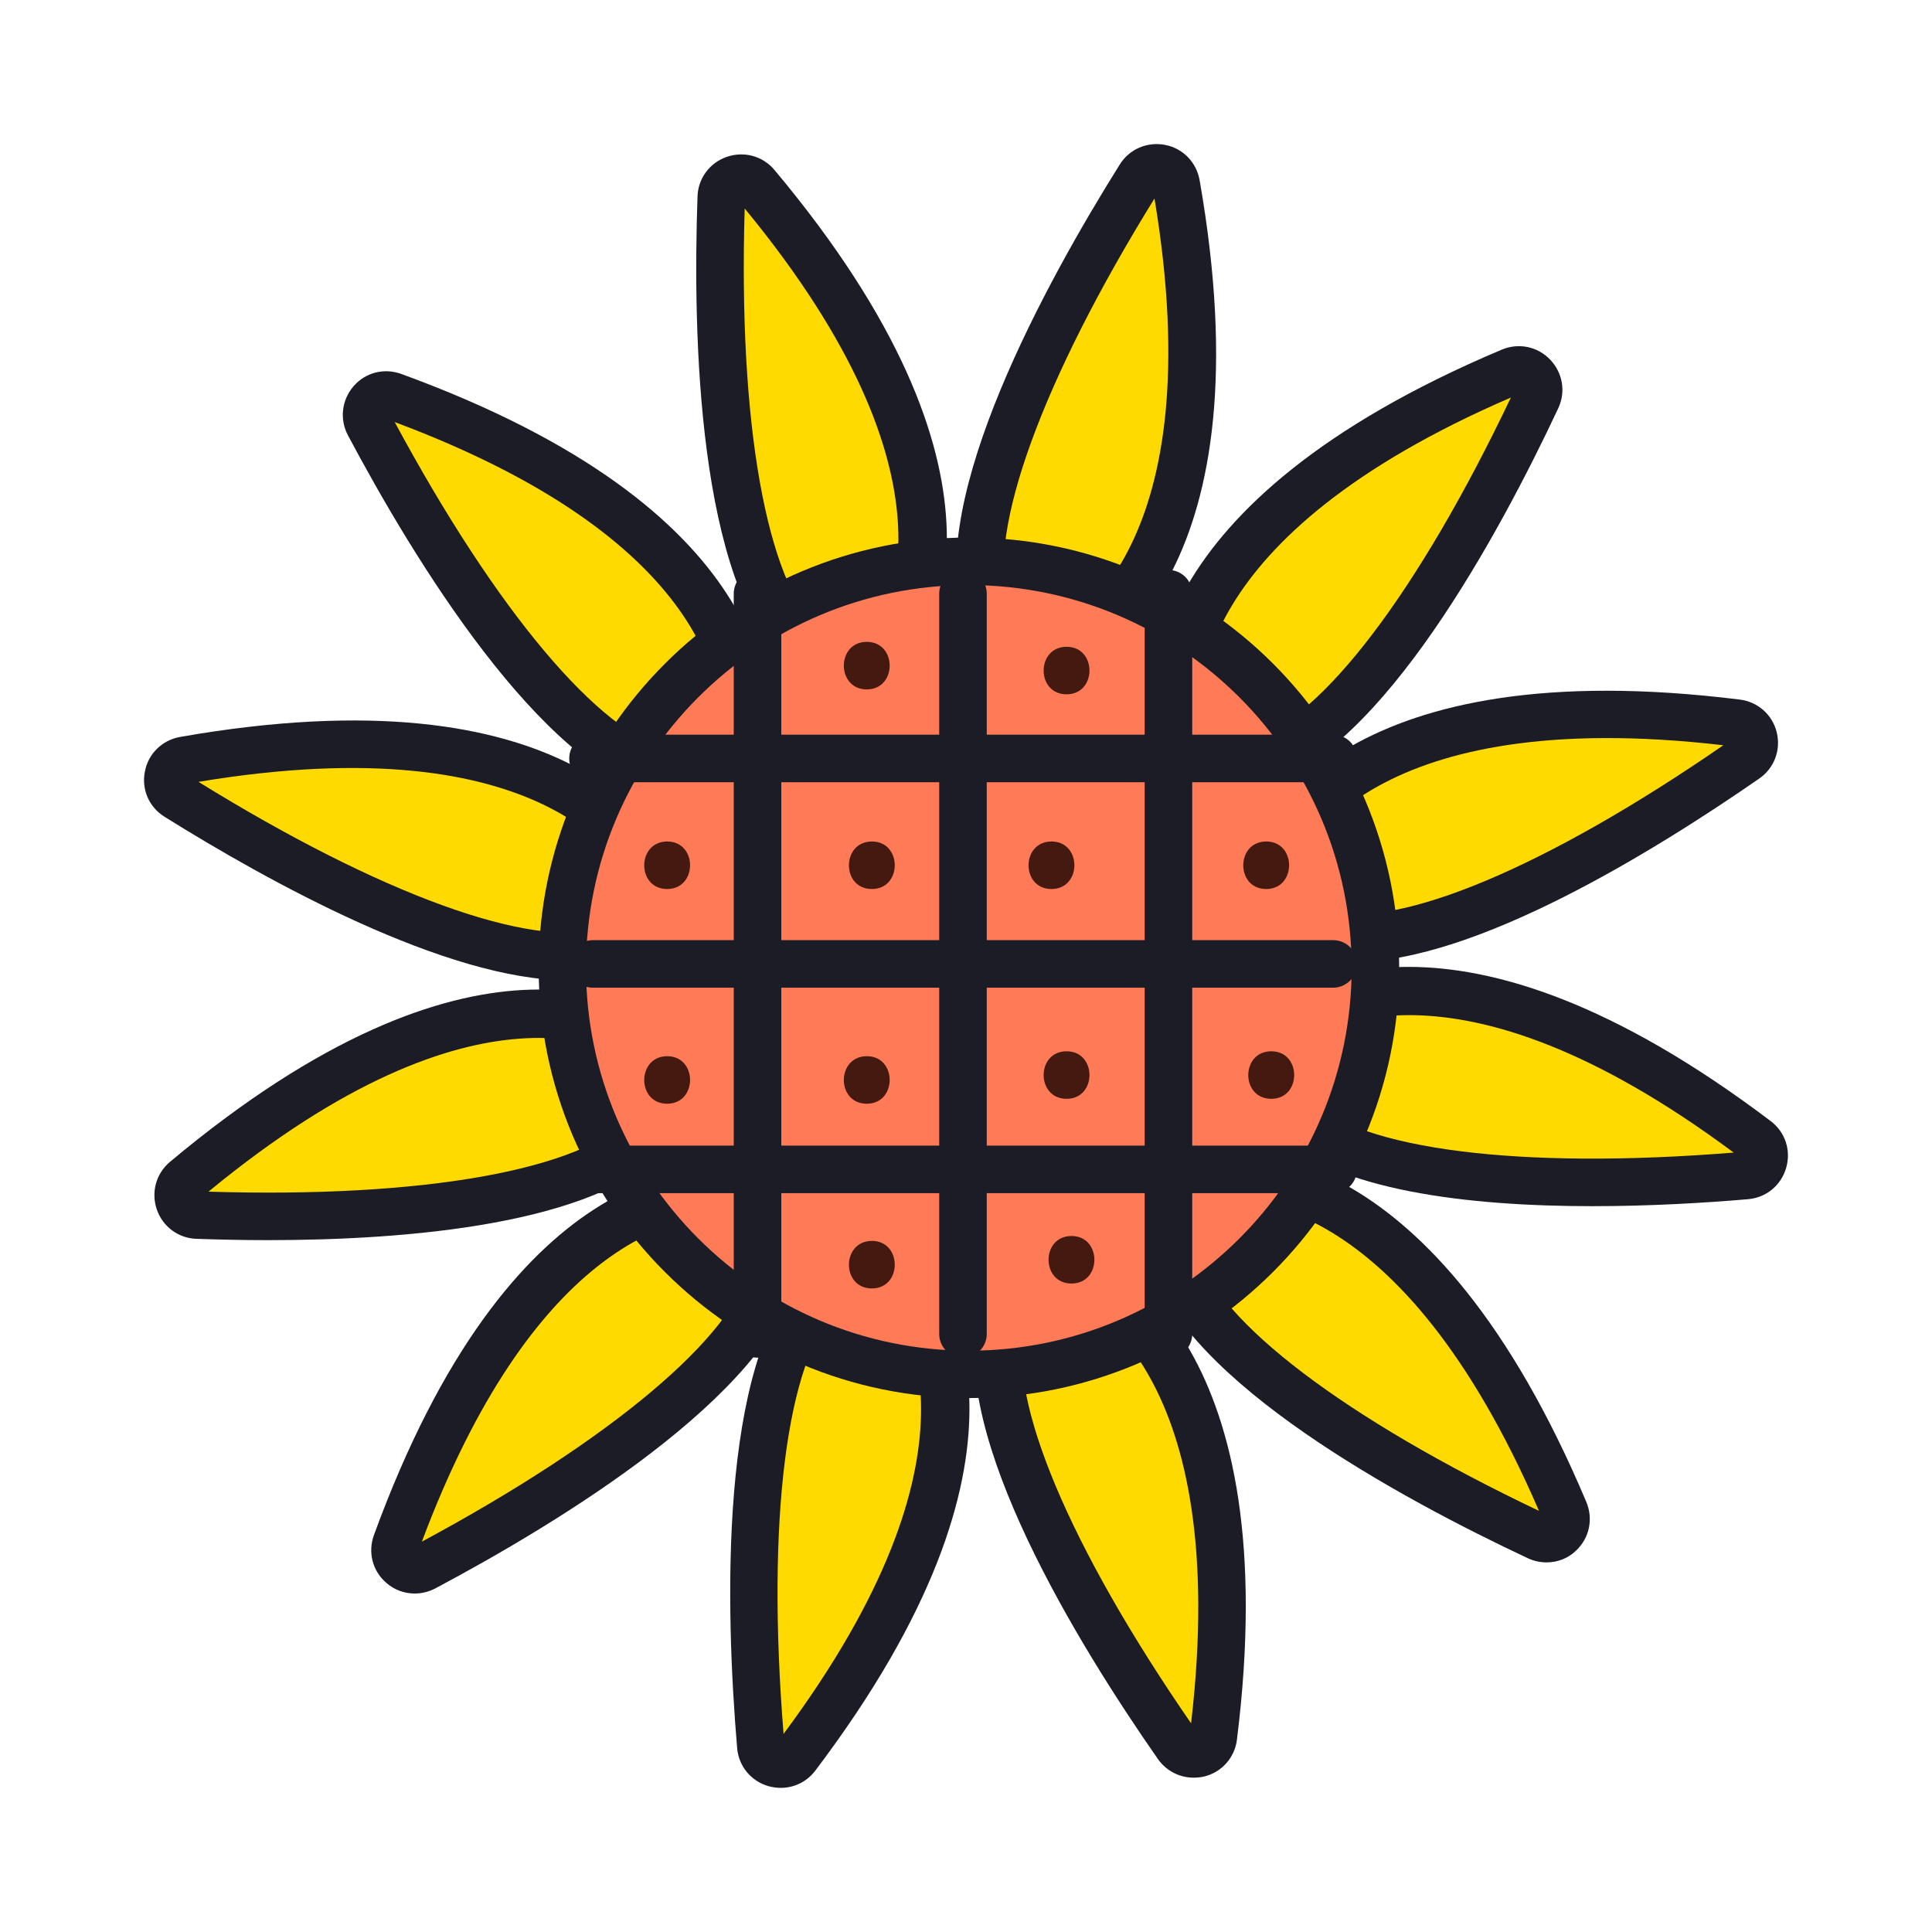 <?xml version="1.0" standalone="no"?><!DOCTYPE svg PUBLIC "-//W3C//DTD SVG 1.1//EN"
  "http://www.w3.org/Graphics/SVG/1.1/DTD/svg11.dtd">
<svg t="1551869348866" class="icon" style="" viewBox="0 0 1024 1024" version="1.1" xmlns="http://www.w3.org/2000/svg"
     p-id="1009" xmlns:xlink="http://www.w3.org/1999/xlink" width="128" height="128">
  <defs>
    <style type="text/css"></style>
  </defs>
  <path
    d="M403.2 925.4c-6-70.4-14.4-258.8 66.7-255.7 2.6 0.1 5.1 1.3 6.8 3.3 13.9 15.9 68.5 95.1-54.7 257.9-5.7 7.7-18 4.1-18.8-5.5z"
    fill="#FFDA00" p-id="1010"></path>
  <path
    d="M413.8 947.6c-2.2 0-4.3-0.3-6.5-0.9-9.3-2.7-15.8-10.6-16.6-20.2-6.2-73.5-9.9-203.7 35.1-250.9 12.3-12.9 27.3-19.1 44.6-18.5 6 0.2 11.8 3 15.8 7.6 19.3 22 72.4 106.6-54.1 273.8-4.5 5.9-11.2 9.1-18.3 9.1zM468 682.3c-9.3 0-17.2 3.5-24.1 10.7-27.1 28.4-37.7 112.6-28.6 226 111.2-149.7 65.5-221.6 52.7-236.7 0.1 0 0 0 0 0z"
    fill="#1B1C26" p-id="1011"></path>
  <path
    d="M604.1 93.9c-37.4 59.9-130.8 223.4-57.6 257.9 2.6 1.2 5.6 1.1 8.3 0.1 20.5-8.3 103.5-54.8 68.6-254.2-1.7-9.6-14.2-12-19.3-3.8z"
    fill="#FFDA00" p-id="1012"></path>
  <path
    d="M550.6 365.2c-3.3 0-6.5-0.7-9.4-2.1-15.6-7.4-26.1-19.8-31.1-36.8-18.4-62.5 44.3-176.7 83.4-239.1 5.1-8.2 14.5-12.2 24-10.4 9.5 1.8 16.6 9.2 18.3 18.6 36.1 205.5-49.2 257.1-76.2 268.1-3 1.1-6 1.7-9 1.7z m61.3-260c-59.7 96.6-88.7 176.4-77.7 214 2.8 9.6 8.3 16.4 16.6 20.6 17.4-7.3 91.8-50.2 61.1-234.6z"
    fill="#1B1C26" p-id="1013"></path>
  <path
    d="M624.1 925.2c-40.3-57.9-141.7-216.7-70.3-254.7 2.5-1.3 5.5-1.4 8.2-0.5 20.9 7.3 106.1 49.6 81.1 250.5-1.2 9.5-13.5 12.5-19 4.7z"
    fill="#FFDA00" p-id="1014"></path>
  <path
    d="M632.6 942.2c-7.4 0-14.5-3.6-18.9-9.9-42.1-60.4-110.4-171.3-95.1-234.7 4.2-17.3 14-30.2 29.3-38.3 5.5-2.9 12.2-3.4 18.3-1.2 27.5 9.6 115.2 56.9 89.4 264-1.2 9.5-8 17.2-17.4 19.5-1.8 0.4-3.7 0.6-5.6 0.6z m1.8-24.2z m-75.7-235.9c-8.1 4.7-13.2 11.7-15.6 21.4-9.2 38.1 23.7 116.4 88.2 209.9 21.6-185.6-54.9-224.8-72.6-231.3z"
    fill="#1B1C26" p-id="1015"></path>
  <path
    d="M382.3 104.6c-2.5 70.6-1.6 259.2 79.3 252.1 2.6-0.2 5-1.6 6.6-3.6 13.1-16.5 63.7-98.4-67.4-254.9-6.2-7.4-18.2-3.2-18.5 6.4z"
    fill="#FFDA00" p-id="1016"></path>
  <path
    d="M457.1 369.5c-15 0-28.4-5.5-40-16.5-47.3-44.9-50-175.2-47.4-248.9 0.3-9.6 6.5-17.9 15.6-21 9.1-3.1 19-0.4 25.2 7 134.7 160.8 85.8 247.9 67.6 270.8-3.8 4.8-9.4 7.8-15.4 8.4-1.9 0.1-3.8 0.2-5.6 0.2z m-62.4-259c-3.4 113.7 11.4 197.3 39.8 224.3 7.2 6.9 15.3 10 24.6 9.5 11.9-15.8 54.1-89.9-64.4-233.8z"
    fill="#1B1C26" p-id="1017"></path>
  <path
    d="M815.2 814.5c-64-30-231.3-116.9-188.1-185.6 1.4-2.2 3.7-3.7 6.3-4.3 20.7-4.1 116.6-11.8 196 176.3 3.7 8.9-5.5 17.7-14.2 13.6z"
    fill="#FFDA00" p-id="1018"></path>
  <path
    d="M819.7 828.1c-3.3 0-6.7-0.7-9.9-2.2-66.7-31.3-181.4-93.3-199.8-155.8-5-17.1-2.9-33.2 6.3-47.9 3.2-5.1 8.5-8.7 14.5-9.9 28.7-5.7 128.5-9.4 210 183.8 3.7 8.9 1.7 18.9-5.3 25.6-4.2 4.2-9.9 6.4-15.8 6.4zM637.1 636.7c-4.7 8.1-5.6 16.7-2.8 26.3 11 37.6 78.7 88.9 181.4 137.8-74-171.2-159.1-167.5-178.6-164.1z"
    fill="#1B1C26" p-id="1019"></path>
  <path
    d="M195.5 224.7c33.2 62.4 128.2 225.2 194.7 178.7 2.1-1.5 3.5-3.9 3.9-6.5 3.1-20.9 6-117-185.8-187-8.9-3.2-17.3 6.4-12.8 14.8z"
    fill="#FFDA00" p-id="1020"></path>
  <path
    d="M364.9 424.3c-4.8 0-9.8-0.6-14.9-1.8-63.5-15.3-131-126.7-165.6-191.8-4.5-8.5-3.3-18.7 3-26 6.3-7.3 16.2-9.8 25.3-6.5C409.7 270.1 411 370 406.6 398.9c-0.9 6-4.2 11.5-9.2 14.9-10 7-20.9 10.5-32.5 10.5zM209.2 223.7C263.1 323.8 317.7 388.8 355.8 398c9.7 2.3 18.2 1 26.1-4.1 2.4-19.6 1.9-104.9-172.7-170.2z"
    fill="#1B1C26" p-id="1021"></path>
  <path
    d="M925.4 623.1c-70.4 6-258.8 14.4-255.7-66.7 0.1-2.6 1.3-5.1 3.3-6.8 15.9-13.9 95.1-68.5 257.9 54.7 7.7 5.8 4.1 18-5.5 18.8z"
    fill="#FFDA00" p-id="1022"></path>
  <path
    d="M844 639.3c-65.2 0-136.2-8-168.4-38.8-12.9-12.3-19.1-27.3-18.5-44.6 0.2-6 3-11.8 7.6-15.8 21.9-19.3 106.6-72.4 273.8 54.1 7.7 5.8 10.9 15.5 8.2 24.8-2.7 9.3-10.6 15.8-20.2 16.6-23.3 2-52.3 3.7-82.5 3.7z m-161.8-81.1c0 9.3 3.5 17.2 10.7 24.1 28.4 27.1 112.6 37.7 226 28.6-149.6-111.2-221.5-65.4-236.7-52.7z"
    fill="#1B1C26" p-id="1023"></path>
  <path
    d="M93.9 422.2c59.9 37.4 223.4 130.8 257.9 57.6 1.2-2.6 1.1-5.6 0.1-8.3C343.5 451 297 368 97.6 403c-9.5 1.6-11.9 14.1-3.7 19.2z"
    fill="#FFDA00" p-id="1024"></path>
  <path
    d="M301.1 519.6c-64.6 0-159.1-52.5-213.9-86.7-8.2-5.1-12.3-14.5-10.4-24 1.8-9.5 9.2-16.6 18.6-18.3 205.5-36 257.1 49.2 268.1 76.2 2.4 6 2.3 12.7-0.3 18.3-7.4 15.6-19.8 26.1-36.8 31.1-7.8 2.3-16.3 3.4-25.3 3.4zM105.2 414.4c96.6 59.7 176.4 88.7 214 77.7 9.6-2.8 16.4-8.3 20.6-16.6-7.3-17.4-50.2-91.8-234.6-61.1z m-4.7-2.9z"
    fill="#1B1C26" p-id="1025"></path>
  <path
    d="M925.2 402.2c-57.9 40.3-216.7 141.7-254.7 70.3-1.3-2.5-1.4-5.5-0.5-8.2 7.3-20.9 49.6-106.1 250.5-81.1 9.5 1.2 12.5 13.5 4.7 19z"
    fill="#FFDA00" p-id="1026"></path>
  <path
    d="M717.5 509.9c-7 0-13.6-0.7-19.8-2.2-17.3-4.2-30.2-14-38.3-29.2-2.9-5.5-3.4-12.2-1.2-18.3 9.6-27.5 56.9-115.2 264-89.4 9.5 1.2 17.2 8 19.5 17.3 2.3 9.4-1.3 19-9.2 24.5-54.7 37.9-150.3 97.3-215 97.3z m-35.4-42.3c4.7 8.1 11.7 13.2 21.4 15.6 38.1 9.2 116.4-23.7 209.9-88.2-185.5-21.6-224.7 54.9-231.3 72.6zM918 391.9z"
    fill="#1B1C26" p-id="1027"></path>
  <path
    d="M104.6 644c70.6 2.5 259.2 1.6 252.1-79.3-0.2-2.6-1.6-5-3.6-6.6-16.5-13.1-98.4-63.7-254.9 67.4-7.4 6.2-3.2 18.2 6.4 18.5z"
    fill="#FFDA00" p-id="1028"></path>
  <path
    d="M141.8 657.3c-13.6 0-26.3-0.3-37.7-0.7-9.6-0.3-17.9-6.5-21-15.6-3.1-9.1-0.4-19 7-25.2C250.9 481.2 338 530 360.9 548.2c4.8 3.8 7.8 9.4 8.4 15.4 1.5 17.3-3.9 32.6-16.2 45.5-38 40-137.1 48.2-211.3 48.2z m-31.3-25.7c113.6 3.5 197.3-11.4 224.3-39.8 6.9-7.2 10-15.3 9.5-24.6-15.8-11.9-89.9-54.1-233.8 64.4z"
    fill="#1B1C26" p-id="1029"></path>
  <path
    d="M814.5 211.1c-30 64-116.9 231.3-185.6 188.1-2.2-1.4-3.7-3.7-4.3-6.3-4.1-20.7-11.8-116.6 176.3-196 8.9-3.7 17.7 5.5 13.6 14.2z"
    fill="#FFDA00" p-id="1030"></path>
  <path
    d="M652.4 418.8c-10.6 0-20.7-3-30.3-9-5.1-3.2-8.7-8.5-9.9-14.5-5.7-28.7-9.4-128.5 183.8-210 8.9-3.7 18.9-1.7 25.6 5.3 6.7 7 8.4 17.1 4.3 25.8-31.3 66.7-93.3 181.4-155.8 199.8-6 1.8-11.9 2.6-17.7 2.6z m-15.7-29.5c8.1 4.7 16.7 5.6 26.3 2.8 37.6-11 88.9-78.7 137.8-181.4-171.2 73.9-167.5 159.1-164.1 178.6z"
    fill="#1B1C26" p-id="1031"></path>
  <path
    d="M224.7 830.8c62.4-33.2 225.2-128.2 178.7-194.7-1.5-2.1-3.9-3.5-6.5-3.9-20.9-3.1-117-6-187 185.8-3.2 9 6.4 17.3 14.8 12.8z"
    fill="#FFDA00" p-id="1032"></path>
  <path
    d="M219.8 844.6c-5.4 0-10.8-1.9-15.1-5.7-7.3-6.3-9.8-16.2-6.5-25.3 71.9-197 171.8-198.3 200.7-193.9 6 0.9 11.5 4.2 14.9 9.2 9.9 14.2 12.9 30.2 8.7 47.5-15.2 63.4-126.7 130.9-191.8 165.5-3.5 1.8-7.2 2.7-10.9 2.7z m166-200.6c-28.9 0-103.5 16.6-162.2 173.1C323.8 763.2 388.8 708.6 398 670.5c2.3-9.7 1-18.2-4.1-26.1-2-0.2-4.8-0.4-8.1-0.4z"
    fill="#1B1C26" p-id="1033"></path>
  <path d="M513.5 513m-215.5 0a215.5 215.5 0 1 0 431 0 215.5 215.5 0 1 0-431 0Z" fill="#FF7B57" p-id="1034"></path>
  <path
    d="M513.5 741c-125.7 0-228-102.3-228-228s102.3-228.1 228.1-228.1 228 102.3 228 228.1-102.3 228-228.1 228z m0-430.9c-111.9 0-202.9 91-202.9 202.9s91 202.9 202.9 202.9 202.9-91 202.9-202.9-91-202.9-202.9-202.9z"
    fill="#1B1C26" p-id="1035"></path>
  <path d="M314.3 402h392.3" fill="#FF7B57" p-id="1036"></path>
  <path
    d="M706.6 414.6H314.3c-7 0-12.6-5.6-12.6-12.6s5.6-12.6 12.6-12.6h392.3c7 0 12.6 5.6 12.6 12.6s-5.7 12.6-12.6 12.6z"
    fill="#1B1C26" p-id="1037"></path>
  <path d="M314.3 619.8h392.3" fill="#FF7B57" p-id="1038"></path>
  <path
    d="M706.6 632.4H314.3c-7 0-12.6-5.6-12.6-12.6s5.6-12.6 12.6-12.6h392.3c7 0 12.6 5.6 12.6 12.6s-5.7 12.6-12.6 12.6z"
    fill="#1B1C26" p-id="1039"></path>
  <path d="M314.3 510.9h392.3" fill="#FF7B57" p-id="1040"></path>
  <path
    d="M706.6 523.5H314.3c-7 0-12.6-5.6-12.6-12.6s5.6-12.6 12.6-12.6h392.3c7 0 12.6 5.6 12.6 12.6s-5.7 12.6-12.6 12.6z"
    fill="#1B1C26" p-id="1041"></path>
  <path d="M401.5 707V314.7" fill="#FF7B57" p-id="1042"></path>
  <path
    d="M401.5 719.6c-7 0-12.6-5.6-12.6-12.6V314.7c0-7 5.6-12.6 12.6-12.6s12.6 5.6 12.6 12.6V707c0 7-5.6 12.6-12.6 12.6z"
    fill="#1B1C26" p-id="1043"></path>
  <path d="M619.3 707V314.7" fill="#FF7B57" p-id="1044"></path>
  <path
    d="M619.3 719.6c-7 0-12.6-5.6-12.6-12.6V314.7c0-7 5.6-12.6 12.6-12.6s12.6 5.6 12.6 12.6V707c0 7-5.6 12.6-12.6 12.6z"
    fill="#1B1C26" p-id="1045"></path>
  <path d="M510.4 707V314.7" fill="#FF7B57" p-id="1046"></path>
  <path
    d="M510.4 719.6c-7 0-12.6-5.6-12.6-12.6V314.7c0-7 5.6-12.6 12.6-12.6s12.6 5.6 12.6 12.6V707c0 7-5.6 12.6-12.6 12.6z"
    fill="#1B1C26" p-id="1047"></path>
  <path d="M557.3 471.2c16.2 0 16.2-25.2 0-25.2-16.2 0.1-16.2 25.2 0 25.2z" fill="#441A10" p-id="1048"></path>
  <path d="M462.1 471.2c16.2 0 16.2-25.2 0-25.2-16.2 0.1-16.2 25.2 0 25.2z" fill="#441A10" p-id="1049"></path>
  <path d="M353.6 471.2c16.2 0 16.2-25.2 0-25.2-16.2 0.1-16.2 25.2 0 25.2z" fill="#441A10" p-id="1050"></path>
  <path d="M671.1 471.2c16.2 0 16.2-25.2 0-25.2-16.2 0.1-16.2 25.2 0 25.2z" fill="#441A10" p-id="1051"></path>
  <path d="M673.8 582.4c16.2 0 16.2-25.2 0-25.2s-16.3 25.2 0 25.2z" fill="#441A10" p-id="1052"></path>
  <path d="M565.3 582.4c16.2 0 16.2-25.2 0-25.2s-16.2 25.2 0 25.2z" fill="#441A10" p-id="1053"></path>
  <path d="M459.4 585c16.2 0 16.2-25.2 0-25.2-16.2 0.1-16.2 25.2 0 25.2z" fill="#441A10" p-id="1054"></path>
  <path d="M353.6 585c16.2 0 16.2-25.2 0-25.2-16.2 0.1-16.2 25.2 0 25.2z" fill="#441A10" p-id="1055"></path>
  <path d="M462.1 682.9c16.2 0 16.2-25.2 0-25.2-16.2 0.1-16.2 25.2 0 25.2z" fill="#441A10" p-id="1056"></path>
  <path d="M567.9 680.3c16.2 0 16.2-25.2 0-25.2s-16.2 25.2 0 25.2z" fill="#441A10" p-id="1057"></path>
  <path d="M459.4 365.4c16.2 0 16.2-25.2 0-25.2s-16.2 25.2 0 25.2z" fill="#441A10" p-id="1058"></path>
  <path d="M565.3 368c16.2 0 16.2-25.2 0-25.2-16.2 0.1-16.2 25.2 0 25.2z" fill="#441A10" p-id="1059"></path>
</svg>
